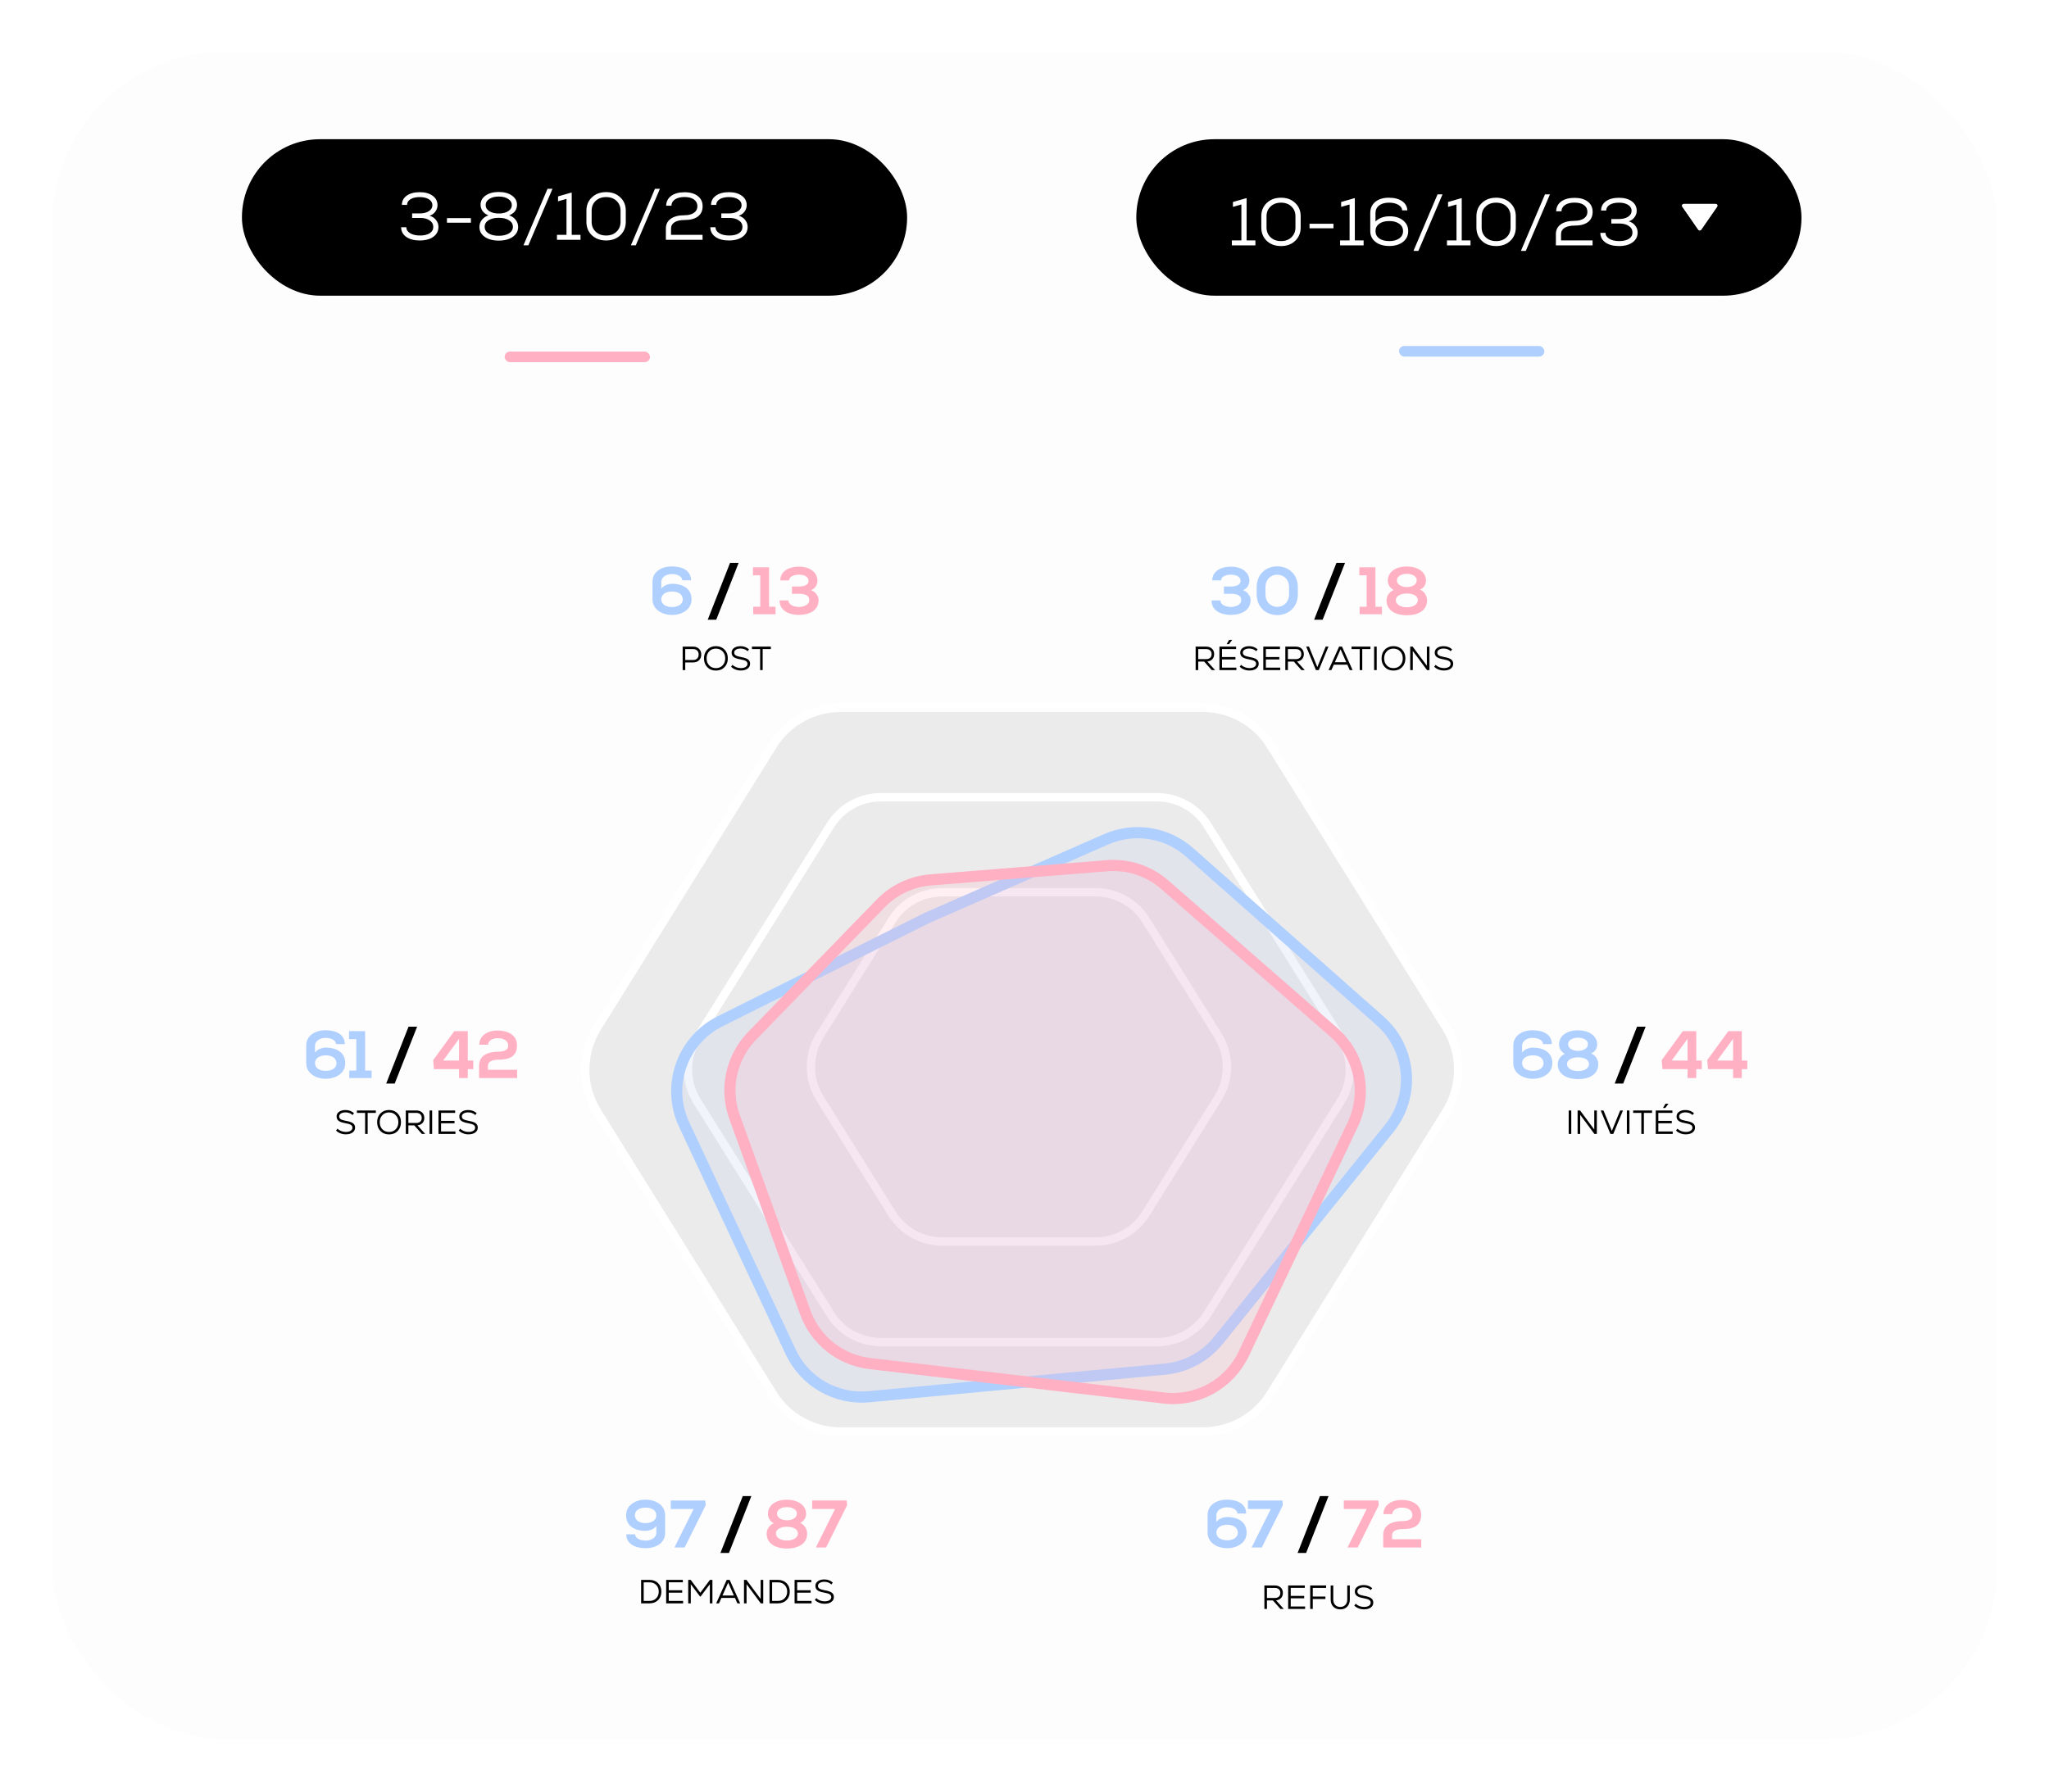 <svg width="367" height="321" viewBox="0 0 367 321" fill="none" xmlns="http://www.w3.org/2000/svg">
<g filter="url(#filter0_d_320_1429)">
<rect x="9.291" y="5.917" width="348.418" height="302.362" rx="31" fill="#FDFDFD"/>
</g>
<rect x="43.332" y="24.94" width="119.143" height="28.034" rx="14" fill="black"/>
<rect x="203.524" y="24.94" width="119.143" height="28.034" rx="14" fill="black"/>
<path d="M106.975 199.176C104.104 194.562 104.104 188.718 106.975 184.103L138.43 133.543C141.034 129.357 145.615 126.812 150.544 126.812H215.454C220.384 126.812 224.964 129.357 227.568 133.543L259.024 184.103C261.895 188.718 261.895 194.562 259.024 199.176L227.568 249.737C224.964 253.923 220.384 256.468 215.454 256.468H150.544C145.615 256.468 141.034 253.923 138.43 249.737L106.975 199.176Z" fill="#EBEBEB" stroke="white" stroke-width="1.5"/>
<path d="M124.846 197.286C122.684 193.833 122.684 189.447 124.846 185.994L148.751 147.823C150.696 144.717 154.103 142.831 157.767 142.831H207.231C210.895 142.831 214.301 144.717 216.246 147.823L240.151 185.994C242.314 189.447 242.314 193.833 240.151 197.286L216.246 235.457C214.301 238.563 210.895 240.448 207.231 240.448H157.767C154.103 240.448 150.696 238.563 148.751 235.457L124.846 197.286Z" fill="#EBEBEB" stroke="white" stroke-width="1.5"/>
<path d="M146.86 196.777C144.704 193.328 144.704 188.951 146.86 185.501L159.766 164.851C161.71 161.741 165.119 159.852 168.787 159.852H196.211C199.879 159.852 203.287 161.741 205.231 164.851L218.138 185.501C220.294 188.951 220.294 193.328 218.138 196.777L205.231 217.427C203.287 220.537 199.879 222.427 196.211 222.427H168.787C165.119 222.427 161.71 220.537 159.766 217.427L146.86 196.777Z" fill="#EBEBEB" stroke="white" stroke-width="1.5"/>
<path d="M122.536 201.468C119.311 194.584 122.161 186.384 128.96 182.985L165.904 164.513L198.136 150.362C203.14 148.165 208.965 149.077 213.058 152.698L247.185 182.888C252.795 187.851 253.513 196.347 248.814 202.18L218.24 240.134C215.864 243.083 212.396 244.945 208.625 245.297L155.625 250.236C149.738 250.785 144.139 247.58 141.631 242.226L122.536 201.468Z" fill="#BFC9F3" fill-opacity="0.2" stroke="#AFCFFF" stroke-width="2"/>
<path d="M131.571 200.132C129.746 195.089 130.959 189.446 134.695 185.598L157.754 161.85C160.123 159.411 163.297 157.916 166.686 157.643L198.291 155.1C202.059 154.797 205.79 156.029 208.637 158.516L238.851 184.91C243.58 189.041 244.985 195.813 242.289 201.484L222.76 242.562C220.181 247.986 214.434 251.165 208.469 250.465L155.788 244.289C150.516 243.671 146.046 240.128 144.239 235.137L131.571 200.132Z" fill="#FFB0C3" fill-opacity="0.2" stroke="#FFB0C3" stroke-width="2"/>
<path d="M223.283 43.074H224.857V43.963H220.64V43.074H222.346V36.634L220.832 37.067V36.19L223.163 35.517H223.283V43.074ZM231.982 43.146C231.333 43.771 230.488 44.083 229.446 44.083C228.405 44.083 227.556 43.775 226.899 43.158C226.243 42.533 225.914 41.728 225.914 40.743V38.749C225.914 37.771 226.243 36.974 226.899 36.358C227.556 35.733 228.405 35.421 229.446 35.421C230.488 35.421 231.333 35.733 231.982 36.358C232.638 36.974 232.967 37.771 232.967 38.749V40.743C232.967 41.72 232.638 42.521 231.982 43.146ZM227.572 42.509C228.053 42.966 228.678 43.194 229.446 43.194C230.215 43.194 230.836 42.966 231.309 42.509C231.789 42.053 232.03 41.464 232.03 40.743V38.749C232.03 38.028 231.789 37.443 231.309 36.995C230.836 36.538 230.215 36.31 229.446 36.31C228.678 36.31 228.053 36.538 227.572 36.995C227.092 37.443 226.851 38.028 226.851 38.749V40.743C226.851 41.464 227.092 42.053 227.572 42.509ZM234.551 40.899V40.082H238.84V40.899H234.551ZM242.666 43.074H244.239V43.963H240.022V43.074H241.728V36.634L240.215 37.067V36.19L242.545 35.517H242.666V43.074ZM248.913 38.749C249.906 38.749 250.707 38.997 251.316 39.493C251.925 39.982 252.229 40.619 252.229 41.404C252.229 42.197 251.917 42.842 251.292 43.338C250.667 43.827 249.85 44.071 248.841 44.071C247.816 44.071 246.991 43.827 246.366 43.338C245.741 42.849 245.429 42.201 245.429 41.392V38.16C245.429 37.327 245.729 36.662 246.33 36.166C246.939 35.669 247.748 35.421 248.757 35.421C249.742 35.421 250.531 35.625 251.124 36.033C251.725 36.442 252.041 36.995 252.073 37.691H251.148C251.124 37.275 250.892 36.942 250.451 36.694C250.019 36.438 249.462 36.31 248.781 36.31C248.036 36.31 247.447 36.478 247.015 36.814C246.582 37.151 246.366 37.611 246.366 38.196V39.674C247.023 39.057 247.872 38.749 248.913 38.749ZM247.027 42.713C247.475 43.034 248.076 43.194 248.829 43.194C249.582 43.194 250.183 43.034 250.631 42.713C251.08 42.385 251.304 41.948 251.304 41.404C251.304 40.859 251.08 40.423 250.631 40.094C250.183 39.766 249.582 39.602 248.829 39.602C248.076 39.602 247.475 39.766 247.027 40.094C246.586 40.423 246.366 40.859 246.366 41.404C246.366 41.948 246.586 42.385 247.027 42.713ZM253.171 44.948L257.484 34.82H258.373L254.048 44.948H253.171ZM261.813 43.074H263.387V43.963H259.17V43.074H260.876V36.634L259.363 37.067V36.19L261.693 35.517H261.813V43.074ZM270.512 43.146C269.863 43.771 269.018 44.083 267.977 44.083C266.936 44.083 266.087 43.775 265.43 43.158C264.773 42.533 264.445 41.728 264.445 40.743V38.749C264.445 37.771 264.773 36.974 265.43 36.358C266.087 35.733 266.936 35.421 267.977 35.421C269.018 35.421 269.863 35.733 270.512 36.358C271.169 36.974 271.497 37.771 271.497 38.749V40.743C271.497 41.72 271.169 42.521 270.512 43.146ZM266.103 42.509C266.583 42.966 267.208 43.194 267.977 43.194C268.746 43.194 269.367 42.966 269.839 42.509C270.32 42.053 270.56 41.464 270.56 40.743V38.749C270.56 38.028 270.32 37.443 269.839 36.995C269.367 36.538 268.746 36.31 267.977 36.31C267.208 36.31 266.583 36.538 266.103 36.995C265.622 37.443 265.382 38.028 265.382 38.749V40.743C265.382 41.464 265.622 42.053 266.103 42.509ZM272.413 44.948L276.726 34.82H277.615L273.29 44.948H272.413ZM279.602 41.956V43.074H285.248V43.963H278.676V41.956C278.676 41.204 278.965 40.619 279.541 40.202C280.126 39.778 280.943 39.566 281.992 39.566C282.721 39.566 283.29 39.421 283.698 39.133C284.115 38.845 284.323 38.452 284.323 37.956C284.323 37.443 284.119 37.039 283.71 36.742C283.302 36.446 282.741 36.298 282.028 36.298C281.316 36.298 280.747 36.438 280.322 36.718C279.898 36.998 279.682 37.379 279.674 37.859H278.725C278.749 37.107 279.053 36.518 279.638 36.093C280.23 35.661 281.027 35.445 282.028 35.445C283.022 35.445 283.807 35.669 284.383 36.117C284.968 36.566 285.26 37.175 285.26 37.944C285.26 38.745 284.98 39.357 284.419 39.782C283.867 40.206 283.066 40.419 282.016 40.419C281.248 40.419 280.651 40.555 280.226 40.827C279.81 41.091 279.602 41.468 279.602 41.956ZM291.723 39.65C292.203 39.786 292.588 40.038 292.876 40.407C293.173 40.767 293.321 41.184 293.321 41.656C293.321 42.393 293.016 42.982 292.408 43.422C291.807 43.863 290.994 44.083 289.969 44.083C288.96 44.083 288.151 43.867 287.542 43.434C286.941 43.002 286.641 42.429 286.641 41.716H287.566C287.566 42.149 287.794 42.505 288.251 42.785C288.707 43.058 289.3 43.194 290.029 43.194C290.758 43.194 291.334 43.058 291.759 42.785C292.183 42.513 292.396 42.137 292.396 41.656C292.396 41.167 292.179 40.779 291.747 40.491C291.322 40.194 290.762 40.046 290.065 40.046H288.611V39.241H289.957C290.638 39.241 291.186 39.105 291.603 38.833C292.027 38.56 292.239 38.204 292.239 37.763C292.239 37.323 292.031 36.971 291.615 36.706C291.206 36.442 290.658 36.31 289.969 36.31C289.28 36.31 288.727 36.438 288.311 36.694C287.902 36.95 287.698 37.291 287.698 37.715H286.773C286.773 37.026 287.061 36.474 287.638 36.057C288.223 35.641 289 35.433 289.969 35.433C290.93 35.433 291.699 35.645 292.276 36.069C292.86 36.494 293.153 37.059 293.153 37.763C293.153 38.196 293.016 38.588 292.744 38.941C292.48 39.293 292.139 39.529 291.723 39.65Z" fill="white"/>
<path d="M217.038 120.054L215.68 118.528H214.617V120.054H214.154V115.849H216.047C216.475 115.849 216.82 115.971 217.08 116.215C217.34 116.46 217.47 116.784 217.47 117.189C217.47 117.557 217.36 117.861 217.14 118.102C216.92 118.338 216.623 118.476 216.251 118.516L217.633 120.054H217.038ZM216.053 116.288H214.617V118.084H216.053C216.349 118.084 216.583 118.004 216.756 117.843C216.928 117.683 217.014 117.465 217.014 117.189C217.014 116.912 216.928 116.694 216.756 116.534C216.583 116.37 216.349 116.288 216.053 116.288ZM220.696 114.642L220.126 115.405H219.711L220.156 114.642H220.696ZM218.876 119.616H221.453V120.054H218.413V115.849H221.399V116.282H218.876V117.711H221.285V118.144H218.876V119.616ZM223.78 120.126C223.448 120.126 223.127 120.066 222.819 119.946C222.511 119.826 222.252 119.66 222.044 119.447L222.308 119.105C222.465 119.281 222.677 119.423 222.945 119.531C223.217 119.64 223.496 119.694 223.78 119.694C224.149 119.694 224.441 119.626 224.657 119.489C224.873 119.349 224.982 119.163 224.982 118.931C224.982 118.714 224.887 118.548 224.699 118.432C224.515 118.312 224.193 118.212 223.732 118.132C223.163 118.04 222.755 117.899 222.507 117.711C222.262 117.523 222.14 117.257 222.14 116.912C222.14 116.576 222.286 116.302 222.579 116.089C222.875 115.877 223.259 115.771 223.732 115.771C224.337 115.771 224.845 115.959 225.258 116.336L225.006 116.666C224.665 116.35 224.243 116.191 223.738 116.191C223.398 116.191 223.123 116.26 222.915 116.396C222.707 116.528 222.603 116.702 222.603 116.918C222.603 117.127 222.691 117.291 222.867 117.411C223.047 117.527 223.354 117.625 223.786 117.705C224.399 117.809 224.829 117.954 225.078 118.138C225.326 118.318 225.45 118.578 225.45 118.919C225.45 119.287 225.298 119.582 224.994 119.802C224.693 120.018 224.289 120.126 223.78 120.126ZM226.731 119.616H229.308V120.054H226.269V115.849H229.254V116.282H226.731V117.711H229.14V118.144H226.731V119.616ZM233.1 120.054L231.742 118.528H230.679V120.054H230.217V115.849H232.109C232.537 115.849 232.882 115.971 233.142 116.215C233.402 116.46 233.533 116.784 233.533 117.189C233.533 117.557 233.423 117.861 233.202 118.102C232.982 118.338 232.686 118.476 232.313 118.516L233.695 120.054H233.1ZM232.115 116.288H230.679V118.084H232.115C232.411 118.084 232.646 118.004 232.818 117.843C232.99 117.683 233.076 117.465 233.076 117.189C233.076 116.912 232.99 116.694 232.818 116.534C232.646 116.37 232.411 116.288 232.115 116.288ZM237.445 115.849H237.944L236.208 120.054H235.697L233.955 115.849H234.454L235.295 117.897L235.949 119.513L237.445 115.849ZM241.758 120.054L241.325 119.081H238.898L238.466 120.054H237.961L239.848 115.849H240.376L242.263 120.054H241.758ZM240.112 116.33L239.091 118.648H241.133L240.112 116.33ZM245.461 115.849V116.288H243.996V120.054H243.539V116.288H242.073V115.849H245.461ZM246.121 120.054V115.849H246.583V120.054H246.121ZM249.584 120.138C248.956 120.138 248.443 119.936 248.047 119.531C247.65 119.123 247.452 118.596 247.452 117.952C247.452 117.307 247.65 116.782 248.047 116.378C248.443 115.969 248.956 115.765 249.584 115.765C250.217 115.765 250.732 115.969 251.128 116.378C251.525 116.782 251.723 117.307 251.723 117.952C251.723 118.596 251.525 119.123 251.128 119.531C250.732 119.936 250.217 120.138 249.584 120.138ZM249.584 119.7C250.077 119.7 250.477 119.537 250.786 119.213C251.098 118.885 251.254 118.464 251.254 117.952C251.254 117.439 251.098 117.02 250.786 116.696C250.477 116.368 250.077 116.203 249.584 116.203C249.096 116.203 248.695 116.368 248.383 116.696C248.075 117.02 247.92 117.439 247.92 117.952C247.92 118.464 248.075 118.885 248.383 119.213C248.695 119.537 249.096 119.7 249.584 119.7ZM255.571 115.849H256.033V120.054H255.595L253.048 116.624V120.054H252.585V115.849H253.03L255.571 119.267V115.849ZM258.615 120.126C258.282 120.126 257.962 120.066 257.654 119.946C257.345 119.826 257.087 119.66 256.879 119.447L257.143 119.105C257.299 119.281 257.512 119.423 257.78 119.531C258.052 119.64 258.33 119.694 258.615 119.694C258.983 119.694 259.276 119.626 259.492 119.489C259.708 119.349 259.816 119.163 259.816 118.931C259.816 118.714 259.722 118.548 259.534 118.432C259.35 118.312 259.027 118.212 258.567 118.132C257.998 118.04 257.59 117.899 257.341 117.711C257.097 117.523 256.975 117.257 256.975 116.912C256.975 116.576 257.121 116.302 257.413 116.089C257.71 115.877 258.094 115.771 258.567 115.771C259.171 115.771 259.68 115.959 260.093 116.336L259.84 116.666C259.5 116.35 259.077 116.191 258.573 116.191C258.232 116.191 257.958 116.26 257.75 116.396C257.542 116.528 257.437 116.702 257.437 116.918C257.437 117.127 257.526 117.291 257.702 117.411C257.882 117.527 258.188 117.625 258.621 117.705C259.234 117.809 259.664 117.954 259.912 118.138C260.161 118.318 260.285 118.578 260.285 118.919C260.285 119.287 260.133 119.582 259.828 119.802C259.528 120.018 259.123 120.126 258.615 120.126Z" fill="black"/>
<path d="M280.971 203.154V198.949H281.433V203.154H280.971ZM285.552 198.949H286.015V203.154H285.576L283.029 199.724V203.154H282.567V198.949H283.011L285.552 202.367V198.949ZM290.194 198.949H290.693L288.957 203.154H288.446L286.704 198.949H287.202L288.043 200.997L288.698 202.613L290.194 198.949ZM291.39 203.154V198.949H291.852V203.154H291.39ZM295.905 198.949V199.387H294.439V203.154H293.982V199.387H292.517V198.949H295.905ZM298.847 197.741L298.276 198.504H297.861L298.306 197.741H298.847ZM297.026 202.715H299.603V203.154H296.564V198.949H299.549V199.381H297.026V200.811H299.435V201.243H297.026V202.715ZM301.93 203.226C301.598 203.226 301.278 203.166 300.969 203.046C300.661 202.925 300.403 202.759 300.194 202.547L300.459 202.205C300.615 202.381 300.827 202.523 301.095 202.631C301.368 202.739 301.646 202.793 301.93 202.793C302.299 202.793 302.591 202.725 302.807 202.589C303.024 202.449 303.132 202.263 303.132 202.03C303.132 201.814 303.038 201.648 302.85 201.532C302.665 201.412 302.343 201.311 301.882 201.231C301.314 201.139 300.905 200.999 300.657 200.811C300.413 200.623 300.29 200.356 300.29 200.012C300.29 199.676 300.437 199.401 300.729 199.189C301.025 198.977 301.41 198.871 301.882 198.871C302.487 198.871 302.996 199.059 303.408 199.435L303.156 199.766C302.815 199.449 302.393 199.291 301.888 199.291C301.548 199.291 301.274 199.359 301.065 199.495C300.857 199.627 300.753 199.802 300.753 200.018C300.753 200.226 300.841 200.39 301.017 200.511C301.198 200.627 301.504 200.725 301.936 200.805C302.549 200.909 302.98 201.053 303.228 201.237C303.476 201.418 303.6 201.678 303.6 202.018C303.6 202.387 303.448 202.681 303.144 202.901C302.844 203.118 302.439 203.226 301.93 203.226Z" fill="black"/>
<path d="M61.927 203.226C61.594 203.226 61.274 203.166 60.966 203.046C60.657 202.925 60.399 202.759 60.191 202.547L60.455 202.205C60.611 202.381 60.824 202.523 61.092 202.631C61.364 202.739 61.642 202.793 61.927 202.793C62.295 202.793 62.588 202.725 62.804 202.589C63.02 202.449 63.128 202.263 63.128 202.03C63.128 201.814 63.034 201.648 62.846 201.532C62.662 201.412 62.339 201.311 61.879 201.231C61.31 201.139 60.902 200.999 60.653 200.811C60.409 200.623 60.287 200.356 60.287 200.012C60.287 199.676 60.433 199.401 60.725 199.189C61.022 198.977 61.406 198.871 61.879 198.871C62.483 198.871 62.992 199.059 63.405 199.435L63.152 199.766C62.812 199.449 62.389 199.291 61.885 199.291C61.544 199.291 61.27 199.359 61.062 199.495C60.854 199.627 60.749 199.802 60.749 200.018C60.749 200.226 60.838 200.39 61.014 200.511C61.194 200.627 61.5 200.725 61.933 200.805C62.546 200.909 62.976 201.053 63.224 201.237C63.473 201.418 63.597 201.678 63.597 202.018C63.597 202.387 63.445 202.681 63.14 202.901C62.84 203.118 62.435 203.226 61.927 203.226ZM67.317 198.949V199.387H65.852V203.154H65.395V199.387H63.929V198.949H67.317ZM69.68 203.238C69.052 203.238 68.539 203.036 68.142 202.631C67.746 202.223 67.548 201.696 67.548 201.051C67.548 200.406 67.746 199.882 68.142 199.477C68.539 199.069 69.052 198.865 69.68 198.865C70.313 198.865 70.828 199.069 71.224 199.477C71.621 199.882 71.819 200.406 71.819 201.051C71.819 201.696 71.621 202.223 71.224 202.631C70.828 203.036 70.313 203.238 69.68 203.238ZM69.68 202.799C70.173 202.799 70.573 202.637 70.882 202.313C71.194 201.984 71.35 201.564 71.35 201.051C71.35 200.539 71.194 200.12 70.882 199.796C70.573 199.467 70.173 199.303 69.68 199.303C69.192 199.303 68.791 199.467 68.479 199.796C68.17 200.12 68.016 200.539 68.016 201.051C68.016 201.564 68.17 201.984 68.479 202.313C68.791 202.637 69.192 202.799 69.68 202.799ZM75.565 203.154L74.207 201.628H73.144V203.154H72.681V198.949H74.573C75.002 198.949 75.346 199.071 75.607 199.315C75.867 199.559 75.997 199.884 75.997 200.288C75.997 200.657 75.887 200.961 75.667 201.201C75.446 201.438 75.15 201.576 74.778 201.616L76.159 203.154H75.565ZM74.579 199.387H73.144V201.183H74.579C74.876 201.183 75.11 201.103 75.282 200.943C75.454 200.783 75.541 200.565 75.541 200.288C75.541 200.012 75.454 199.794 75.282 199.633C75.11 199.469 74.876 199.387 74.579 199.387ZM76.94 203.154V198.949H77.403V203.154H76.94ZM78.998 202.715H81.576V203.154H78.536V198.949H81.521V199.381H78.998V200.811H81.407V201.243H78.998V202.715ZM83.902 203.226C83.57 203.226 83.25 203.166 82.941 203.046C82.633 202.925 82.375 202.759 82.166 202.547L82.431 202.205C82.587 202.381 82.799 202.523 83.067 202.631C83.34 202.739 83.618 202.793 83.902 202.793C84.271 202.793 84.563 202.725 84.779 202.589C84.996 202.449 85.104 202.263 85.104 202.03C85.104 201.814 85.01 201.648 84.822 201.532C84.637 201.412 84.315 201.311 83.854 201.231C83.286 201.139 82.877 200.999 82.629 200.811C82.385 200.623 82.263 200.356 82.263 200.012C82.263 199.676 82.409 199.401 82.701 199.189C82.997 198.977 83.382 198.871 83.854 198.871C84.459 198.871 84.968 199.059 85.38 199.435L85.128 199.766C84.787 199.449 84.365 199.291 83.86 199.291C83.52 199.291 83.246 199.359 83.037 199.495C82.829 199.627 82.725 199.802 82.725 200.018C82.725 200.226 82.813 200.39 82.989 200.511C83.17 200.627 83.476 200.725 83.909 200.805C84.521 200.909 84.952 201.053 85.2 201.237C85.448 201.418 85.572 201.678 85.572 202.018C85.572 202.387 85.42 202.681 85.116 202.901C84.816 203.118 84.411 203.226 83.902 203.226Z" fill="black"/>
<path d="M124.141 115.849C124.586 115.849 124.94 115.979 125.204 116.24C125.469 116.5 125.601 116.842 125.601 117.267C125.601 117.691 125.469 118.034 125.204 118.294C124.944 118.55 124.59 118.678 124.141 118.678H122.735V120.054H122.273V115.849H124.141ZM124.123 118.246C124.439 118.246 124.688 118.158 124.868 117.982C125.048 117.801 125.138 117.563 125.138 117.267C125.138 116.97 125.048 116.732 124.868 116.552C124.688 116.372 124.439 116.282 124.123 116.282H122.735V118.246H124.123ZM128.224 120.138C127.595 120.138 127.083 119.936 126.686 119.531C126.29 119.123 126.092 118.596 126.092 117.952C126.092 117.307 126.29 116.782 126.686 116.378C127.083 115.969 127.595 115.765 128.224 115.765C128.857 115.765 129.371 115.969 129.768 116.378C130.164 116.782 130.363 117.307 130.363 117.952C130.363 118.596 130.164 119.123 129.768 119.531C129.371 119.936 128.857 120.138 128.224 120.138ZM128.224 119.7C128.717 119.7 129.117 119.537 129.426 119.213C129.738 118.885 129.894 118.464 129.894 117.952C129.894 117.439 129.738 117.02 129.426 116.696C129.117 116.368 128.717 116.203 128.224 116.203C127.735 116.203 127.335 116.368 127.023 116.696C126.714 117.02 126.56 117.439 126.56 117.952C126.56 118.464 126.714 118.885 127.023 119.213C127.335 119.537 127.735 119.7 128.224 119.7ZM132.679 120.126C132.346 120.126 132.026 120.066 131.718 119.946C131.409 119.826 131.151 119.66 130.943 119.447L131.207 119.105C131.363 119.281 131.575 119.423 131.844 119.531C132.116 119.64 132.394 119.694 132.679 119.694C133.047 119.694 133.339 119.626 133.556 119.489C133.772 119.349 133.88 119.163 133.88 118.931C133.88 118.714 133.786 118.548 133.598 118.432C133.414 118.312 133.091 118.212 132.631 118.132C132.062 118.04 131.653 117.899 131.405 117.711C131.161 117.523 131.039 117.257 131.039 116.912C131.039 116.576 131.185 116.302 131.477 116.089C131.774 115.877 132.158 115.771 132.631 115.771C133.235 115.771 133.744 115.959 134.156 116.336L133.904 116.666C133.564 116.35 133.141 116.191 132.637 116.191C132.296 116.191 132.022 116.26 131.814 116.396C131.605 116.528 131.501 116.702 131.501 116.918C131.501 117.127 131.589 117.291 131.766 117.411C131.946 117.527 132.252 117.625 132.685 117.705C133.297 117.809 133.728 117.954 133.976 118.138C134.225 118.318 134.349 118.578 134.349 118.919C134.349 119.287 134.197 119.582 133.892 119.802C133.592 120.018 133.187 120.126 132.679 120.126ZM138.069 115.849V116.288H136.603V120.054H136.147V116.288H134.681V115.849H138.069Z" fill="black"/>
<path d="M76.932 38.648C77.413 38.785 77.797 39.037 78.085 39.405C78.382 39.766 78.53 40.182 78.53 40.655C78.53 41.392 78.226 41.98 77.617 42.421C77.016 42.861 76.203 43.082 75.178 43.082C74.169 43.082 73.36 42.865 72.751 42.433C72.15 42.001 71.85 41.428 71.85 40.715H72.775C72.775 41.148 73.004 41.504 73.46 41.784C73.916 42.057 74.509 42.193 75.238 42.193C75.967 42.193 76.544 42.057 76.968 41.784C77.393 41.512 77.605 41.136 77.605 40.655C77.605 40.166 77.389 39.778 76.956 39.489C76.532 39.193 75.971 39.045 75.274 39.045H73.82V38.24H75.166C75.847 38.24 76.395 38.104 76.812 37.831C77.237 37.559 77.449 37.203 77.449 36.762C77.449 36.322 77.24 35.969 76.824 35.705C76.415 35.441 75.867 35.309 75.178 35.309C74.489 35.309 73.937 35.437 73.52 35.693C73.112 35.949 72.907 36.29 72.907 36.714H71.982C71.982 36.025 72.271 35.473 72.847 35.056C73.432 34.64 74.209 34.431 75.178 34.431C76.139 34.431 76.908 34.644 77.485 35.068C78.07 35.493 78.362 36.057 78.362 36.762C78.362 37.195 78.226 37.587 77.953 37.94C77.689 38.292 77.349 38.528 76.932 38.648ZM80.055 39.898V39.081H84.345V39.898H80.055ZM91.194 38.588C91.683 38.741 92.071 39.005 92.36 39.381C92.656 39.758 92.804 40.186 92.804 40.667C92.804 41.396 92.484 41.984 91.843 42.433C91.21 42.882 90.373 43.106 89.332 43.106C88.299 43.106 87.462 42.882 86.821 42.433C86.188 41.984 85.872 41.396 85.872 40.667C85.872 40.186 86.016 39.762 86.304 39.393C86.601 39.017 86.993 38.749 87.482 38.588C87.041 38.412 86.697 38.16 86.449 37.831C86.2 37.503 86.076 37.123 86.076 36.69C86.076 36.009 86.376 35.457 86.977 35.032C87.578 34.608 88.363 34.395 89.332 34.395C90.301 34.395 91.086 34.608 91.687 35.032C92.296 35.457 92.6 36.009 92.6 36.69C92.6 37.571 92.131 38.204 91.194 38.588ZM87.638 35.645C87.206 35.925 86.989 36.29 86.989 36.738C86.989 37.187 87.206 37.551 87.638 37.831C88.079 38.112 88.643 38.252 89.332 38.252C90.029 38.252 90.594 38.112 91.026 37.831C91.459 37.551 91.675 37.187 91.675 36.738C91.675 36.29 91.459 35.925 91.026 35.645C90.594 35.356 90.029 35.212 89.332 35.212C88.643 35.212 88.079 35.356 87.638 35.645ZM87.494 41.808C87.958 42.097 88.571 42.241 89.332 42.241C90.093 42.241 90.706 42.097 91.17 41.808C91.635 41.512 91.867 41.12 91.867 40.631C91.867 40.142 91.635 39.754 91.17 39.465C90.706 39.169 90.093 39.021 89.332 39.021C88.571 39.021 87.958 39.169 87.494 39.465C87.037 39.754 86.809 40.142 86.809 40.631C86.809 41.12 87.037 41.512 87.494 41.808ZM93.759 43.947L98.073 33.819H98.962L94.636 43.947H93.759ZM102.402 42.073H103.976V42.962H99.758V42.073H101.465V35.633L99.951 36.065V35.188L102.282 34.516H102.402V42.073ZM111.1 42.145C110.452 42.769 109.606 43.082 108.565 43.082C107.524 43.082 106.675 42.773 106.018 42.157C105.361 41.532 105.033 40.727 105.033 39.742V37.747C105.033 36.77 105.361 35.973 106.018 35.356C106.675 34.732 107.524 34.419 108.565 34.419C109.606 34.419 110.452 34.732 111.1 35.356C111.757 35.973 112.085 36.77 112.085 37.747V39.742C112.085 40.719 111.757 41.52 111.1 42.145ZM106.691 41.508C107.172 41.965 107.796 42.193 108.565 42.193C109.334 42.193 109.955 41.965 110.427 41.508C110.908 41.051 111.148 40.463 111.148 39.742V37.747C111.148 37.026 110.908 36.442 110.427 35.993C109.955 35.537 109.334 35.309 108.565 35.309C107.796 35.309 107.172 35.537 106.691 35.993C106.21 36.442 105.97 37.026 105.97 37.747V39.742C105.97 40.463 106.21 41.051 106.691 41.508ZM113.001 43.947L117.314 33.819H118.203L113.878 43.947H113.001ZM120.19 40.955V42.073H125.837V42.962H119.265V40.955C119.265 40.202 119.553 39.618 120.13 39.201C120.714 38.777 121.531 38.564 122.581 38.564C123.309 38.564 123.878 38.42 124.287 38.132C124.703 37.843 124.911 37.451 124.911 36.955C124.911 36.442 124.707 36.037 124.299 35.741C123.89 35.445 123.33 35.297 122.617 35.297C121.904 35.297 121.335 35.437 120.911 35.717C120.486 35.997 120.27 36.378 120.262 36.858H119.313C119.337 36.105 119.641 35.517 120.226 35.092C120.818 34.66 121.615 34.443 122.617 34.443C123.61 34.443 124.395 34.668 124.971 35.116C125.556 35.565 125.849 36.173 125.849 36.942C125.849 37.743 125.568 38.356 125.008 38.781C124.455 39.205 123.654 39.417 122.605 39.417C121.836 39.417 121.239 39.554 120.814 39.826C120.398 40.09 120.19 40.467 120.19 40.955ZM132.311 38.648C132.792 38.785 133.176 39.037 133.464 39.405C133.761 39.766 133.909 40.182 133.909 40.655C133.909 41.392 133.605 41.98 132.996 42.421C132.395 42.861 131.582 43.082 130.557 43.082C129.548 43.082 128.739 42.865 128.13 42.433C127.529 42.001 127.229 41.428 127.229 40.715H128.154C128.154 41.148 128.382 41.504 128.839 41.784C129.295 42.057 129.888 42.193 130.617 42.193C131.346 42.193 131.923 42.057 132.347 41.784C132.772 41.512 132.984 41.136 132.984 40.655C132.984 40.166 132.768 39.778 132.335 39.489C131.911 39.193 131.35 39.045 130.653 39.045H129.199V38.24H130.545C131.226 38.24 131.774 38.104 132.191 37.831C132.615 37.559 132.828 37.203 132.828 36.762C132.828 36.322 132.619 35.969 132.203 35.705C131.794 35.441 131.246 35.309 130.557 35.309C129.868 35.309 129.315 35.437 128.899 35.693C128.49 35.949 128.286 36.29 128.286 36.714H127.361C127.361 36.025 127.649 35.473 128.226 35.056C128.811 34.64 129.588 34.431 130.557 34.431C131.518 34.431 132.287 34.644 132.864 35.068C133.448 35.493 133.741 36.057 133.741 36.762C133.741 37.195 133.605 37.587 133.332 37.94C133.068 38.292 132.728 38.528 132.311 38.648Z" fill="white"/>
<path d="M220.529 106.378C222.042 106.378 222.319 107.002 222.319 107.507C222.319 108.408 221.249 108.745 220.444 108.745C219.76 108.745 218.594 108.444 218.594 107.579H216.996C217.008 109.489 218.835 110.162 220.432 110.162C222.054 110.162 223.989 109.549 223.989 107.495C223.989 106.786 223.424 105.993 222.619 105.729C223.352 105.501 223.784 104.732 223.784 104.071C223.772 102.281 222.066 101.512 220.481 101.512C218.931 101.512 217.129 102.173 217.129 103.987H218.714C218.714 103.218 219.724 102.954 220.469 102.954C221.814 102.954 222.199 103.59 222.199 104.071C222.187 104.852 221.286 105.08 220.432 105.08H219.219V106.378H220.529ZM226.66 105.224C226.66 102.185 230.889 102.221 230.889 105.224V106.438C230.889 109.489 226.66 109.489 226.66 106.438V105.224ZM225.086 106.438C225.086 111.46 232.462 111.448 232.462 106.438V105.224C232.462 100.214 225.086 100.202 225.086 105.224V106.438Z" fill="#AFCFFF"/>
<path d="M239.376 100.839L235.375 111.027H236.901L240.914 100.839H239.376Z" fill="black"/>
<path d="M243.524 110.042H247.524V108.696H246.359V101.632H243.476V103.074H244.785V108.696H243.524V110.042ZM251.977 106.33C253.035 106.33 253.936 106.702 253.948 107.531C253.96 108.192 253.263 108.793 251.977 108.793C250.692 108.793 249.995 108.18 250.007 107.531C250.019 106.702 250.992 106.33 251.977 106.33ZM248.349 107.507C248.313 109.477 250.139 110.222 251.965 110.234C253.84 110.246 255.642 109.465 255.606 107.507C255.594 106.858 255.197 105.981 254.332 105.633C255.089 105.32 255.413 104.624 255.413 104.047C255.413 102.365 253.779 101.488 251.965 101.488C250.139 101.488 248.577 102.353 248.577 104.047C248.577 104.696 248.914 105.32 249.635 105.705C248.769 106.053 248.361 106.858 248.349 107.507ZM250.199 103.999C250.175 103.422 250.776 102.809 251.965 102.809C253.035 102.809 253.779 103.29 253.755 103.999C253.731 104.732 252.95 105.176 251.977 105.176C251.052 105.176 250.223 104.732 250.199 103.999Z" fill="#FFB0C3"/>
<path d="M272.623 187.363C272.623 186.45 273.584 185.933 274.533 185.945C275.434 185.945 276.371 186.318 276.371 187.062H277.957C277.957 185.296 276.335 184.575 274.509 184.575C272.779 184.575 271.049 185.452 271.049 187.327V190.462C271.049 192.349 272.839 193.274 274.557 193.274C276.251 193.274 278.041 192.349 278.041 190.487C278.041 188.396 276.263 187.687 274.569 187.687C273.908 187.687 272.995 188 272.623 188.576V187.315V187.363ZM274.557 191.856C273.524 191.856 272.635 191.412 272.623 190.487C272.611 189.549 273.512 189.069 274.569 189.069C275.626 189.069 276.467 189.561 276.467 190.487C276.467 191.412 275.554 191.856 274.557 191.856ZM282.641 189.429C283.698 189.429 284.599 189.802 284.611 190.631C284.623 191.291 283.927 191.892 282.641 191.892C281.356 191.892 280.659 191.279 280.671 190.631C280.683 189.802 281.656 189.429 282.641 189.429ZM279.013 190.607C278.977 192.577 280.803 193.322 282.629 193.334C284.503 193.346 286.305 192.565 286.269 190.607C286.257 189.958 285.861 189.081 284.996 188.732C285.753 188.42 286.077 187.723 286.077 187.147C286.077 185.464 284.443 184.587 282.629 184.587C280.803 184.587 279.241 185.452 279.241 187.147C279.241 187.795 279.577 188.42 280.298 188.805C279.433 189.153 279.025 189.958 279.013 190.607ZM280.863 187.098C280.839 186.522 281.44 185.909 282.629 185.909C283.698 185.909 284.443 186.39 284.419 187.098C284.395 187.831 283.614 188.276 282.641 188.276C281.716 188.276 280.887 187.831 280.863 187.098Z" fill="#AFCFFF"/>
<path d="M293.212 183.939L289.211 194.127H290.737L294.75 183.939H293.212Z" fill="black"/>
<path d="M301.409 184.744L297.624 189.934L297.768 191.544H302.262V193.142H303.823V191.544H304.809V190.006H303.823V184.744H301.409ZM299.414 190.006L302.262 186.113V190.006H299.414ZM309.563 184.744L305.778 189.934L305.923 191.544H310.416V193.142H311.978V191.544H312.963V190.006H311.978V184.744H309.563ZM307.568 190.006L310.416 186.113V190.006H307.568Z" fill="#FFB0C3"/>
<path d="M116.332 283.049C116.965 283.049 117.477 283.244 117.87 283.632C118.262 284.021 118.459 284.527 118.459 285.152C118.459 285.777 118.262 286.283 117.87 286.672C117.477 287.06 116.965 287.255 116.332 287.255H114.83V283.049H116.332ZM116.332 286.816C116.821 286.816 117.219 286.662 117.528 286.353C117.836 286.045 117.99 285.645 117.99 285.152C117.99 284.659 117.836 284.259 117.528 283.951C117.219 283.642 116.821 283.488 116.332 283.488H115.293V286.816H116.332ZM119.781 286.816H122.358V287.255H119.318V283.049H122.304V283.482H119.781V284.912H122.19V285.344H119.781V286.816ZM127.159 283.049H127.603V287.255H127.141V283.83L125.489 286.023H125.381L123.729 283.83V287.255H123.266V283.049H123.711L125.435 285.35L127.159 283.049ZM132.074 287.255L131.641 286.281H129.214L128.782 287.255H128.277L130.163 283.049H130.692L132.578 287.255H132.074ZM130.428 283.53L129.406 285.849H131.449L130.428 283.53ZM136.242 283.049H136.705V287.255H136.266L133.719 283.824V287.255H133.257V283.049H133.701L136.242 286.468V283.049ZM139.334 283.049C139.967 283.049 140.48 283.244 140.872 283.632C141.265 284.021 141.461 284.527 141.461 285.152C141.461 285.777 141.265 286.283 140.872 286.672C140.48 287.06 139.967 287.255 139.334 287.255H137.832V283.049H139.334ZM139.334 286.816C139.823 286.816 140.221 286.662 140.53 286.353C140.838 286.045 140.992 285.645 140.992 285.152C140.992 284.659 140.838 284.259 140.53 283.951C140.221 283.642 139.823 283.488 139.334 283.488H138.295V286.816H139.334ZM142.783 286.816H145.36V287.255H142.32V283.049H145.306V283.482H142.783V284.912H145.192V285.344H142.783V286.816ZM147.687 287.327C147.355 287.327 147.034 287.267 146.726 287.146C146.417 287.026 146.159 286.86 145.951 286.648L146.215 286.305C146.371 286.482 146.584 286.624 146.852 286.732C147.124 286.84 147.403 286.894 147.687 286.894C148.055 286.894 148.348 286.826 148.564 286.69C148.78 286.55 148.888 286.363 148.888 286.131C148.888 285.915 148.794 285.749 148.606 285.633C148.422 285.512 148.099 285.412 147.639 285.332C147.07 285.24 146.662 285.1 146.413 284.912C146.169 284.723 146.047 284.457 146.047 284.113C146.047 283.776 146.193 283.502 146.485 283.29C146.782 283.078 147.166 282.971 147.639 282.971C148.244 282.971 148.752 283.16 149.165 283.536L148.912 283.866C148.572 283.55 148.149 283.392 147.645 283.392C147.304 283.392 147.03 283.46 146.822 283.596C146.614 283.728 146.51 283.903 146.51 284.119C146.51 284.327 146.598 284.491 146.774 284.611C146.954 284.727 147.26 284.826 147.693 284.906C148.306 285.01 148.736 285.154 148.984 285.338C149.233 285.518 149.357 285.779 149.357 286.119C149.357 286.488 149.205 286.782 148.9 287.002C148.6 287.218 148.196 287.327 147.687 287.327Z" fill="black"/>
<path d="M117.56 274.587C117.56 275.5 116.599 276.017 115.65 276.005C114.748 276.005 113.763 275.633 113.763 274.888H112.177C112.177 276.654 113.847 277.375 115.674 277.375C117.404 277.375 119.134 276.498 119.134 274.623V271.488C119.134 269.601 117.344 268.676 115.626 268.676C113.931 268.676 112.141 269.601 112.141 271.464C112.141 273.554 113.919 274.263 115.614 274.263C116.274 274.263 117.187 273.951 117.56 273.374V274.635V274.587ZM115.626 270.094C116.659 270.094 117.548 270.538 117.56 271.464C117.572 272.401 116.671 272.881 115.614 272.881C114.556 272.881 113.715 272.389 113.715 271.464C113.715 270.538 114.628 270.094 115.626 270.094ZM122.628 277.243L126.4 269.673L126.316 268.832H120.141V270.346H124.238L120.801 277.243H122.628Z" fill="#AFCFFF"/>
<path d="M133.038 268.039L129.037 278.228H130.563L134.575 268.039H133.038Z" fill="black"/>
<path d="M140.946 273.53C142.003 273.53 142.904 273.903 142.916 274.732C142.928 275.392 142.231 275.993 140.946 275.993C139.66 275.993 138.963 275.38 138.975 274.732C138.987 273.903 139.961 273.53 140.946 273.53ZM137.317 274.707C137.281 276.678 139.108 277.423 140.934 277.435C142.808 277.447 144.61 276.666 144.574 274.707C144.562 274.059 144.166 273.182 143.301 272.833C144.058 272.521 144.382 271.824 144.382 271.247C144.382 269.565 142.748 268.688 140.934 268.688C139.108 268.688 137.546 269.553 137.546 271.247C137.546 271.896 137.882 272.521 138.603 272.905C137.738 273.254 137.329 274.059 137.317 274.707ZM139.168 271.199C139.144 270.623 139.744 270.01 140.934 270.01C142.003 270.01 142.748 270.49 142.724 271.199C142.7 271.932 141.919 272.377 140.946 272.377C140.021 272.377 139.192 271.932 139.168 271.199ZM147.959 277.243L151.731 269.673L151.647 268.832H145.472V270.346H149.569L146.133 277.243H147.959Z" fill="#FFB0C3"/>
<path d="M229.348 288.256L227.99 286.73H226.927V288.256H226.464V284.051H228.356C228.785 284.051 229.129 284.173 229.39 284.417C229.65 284.661 229.78 284.986 229.78 285.39C229.78 285.759 229.67 286.063 229.45 286.303C229.229 286.54 228.933 286.678 228.561 286.718L229.942 288.256H229.348ZM228.362 284.489H226.927V286.285H228.362C228.659 286.285 228.893 286.205 229.065 286.045C229.237 285.885 229.324 285.667 229.324 285.39C229.324 285.114 229.237 284.896 229.065 284.736C228.893 284.571 228.659 284.489 228.362 284.489ZM231.186 287.817H233.763V288.256H230.723V284.051H233.709V284.483H231.186V285.913H233.595V286.345H231.186V287.817ZM237.525 284.489H235.134V286.039H237.398V286.472H235.134V288.256H234.671V284.051H237.525V284.489ZM241.298 287.853C240.986 288.174 240.571 288.334 240.055 288.334C239.538 288.334 239.123 288.174 238.811 287.853C238.499 287.533 238.342 287.11 238.342 286.586V284.051H238.805V286.58C238.805 286.972 238.919 287.291 239.147 287.535C239.376 287.775 239.678 287.895 240.055 287.895C240.431 287.895 240.733 287.775 240.962 287.535C241.194 287.291 241.31 286.972 241.31 286.58V284.051H241.767V286.586C241.767 287.11 241.61 287.533 241.298 287.853ZM244.303 288.328C243.97 288.328 243.65 288.268 243.342 288.148C243.033 288.027 242.775 287.861 242.567 287.649L242.831 287.307C242.987 287.483 243.199 287.625 243.468 287.733C243.74 287.841 244.018 287.895 244.303 287.895C244.671 287.895 244.964 287.827 245.18 287.691C245.396 287.551 245.504 287.365 245.504 287.132C245.504 286.916 245.41 286.75 245.222 286.634C245.038 286.514 244.715 286.414 244.255 286.333C243.686 286.241 243.278 286.101 243.029 285.913C242.785 285.725 242.663 285.458 242.663 285.114C242.663 284.778 242.809 284.503 243.101 284.291C243.398 284.079 243.782 283.973 244.255 283.973C244.859 283.973 245.368 284.161 245.781 284.537L245.528 284.868C245.188 284.551 244.765 284.393 244.261 284.393C243.92 284.393 243.646 284.461 243.438 284.597C243.229 284.729 243.125 284.904 243.125 285.12C243.125 285.328 243.213 285.492 243.39 285.613C243.57 285.729 243.876 285.827 244.309 285.907C244.921 286.011 245.352 286.155 245.6 286.339C245.849 286.52 245.973 286.78 245.973 287.12C245.973 287.489 245.821 287.783 245.516 288.003C245.216 288.22 244.811 288.328 244.303 288.328Z" fill="black"/>
<path d="M217.867 271.464C217.867 270.551 218.829 270.034 219.778 270.046C220.679 270.046 221.616 270.418 221.616 271.163H223.202C223.202 269.397 221.58 268.676 219.754 268.676C218.024 268.676 216.294 269.553 216.294 271.428V274.563C216.294 276.45 218.084 277.375 219.802 277.375C221.496 277.375 223.286 276.45 223.286 274.587C223.286 272.497 221.508 271.788 219.814 271.788C219.153 271.788 218.24 272.1 217.867 272.677V271.416V271.464ZM219.802 275.957C218.769 275.957 217.879 275.512 217.867 274.587C217.855 273.65 218.757 273.17 219.814 273.17C220.871 273.17 221.712 273.662 221.712 274.587C221.712 275.512 220.799 275.957 219.802 275.957ZM226.005 277.243L229.778 269.673L229.694 268.832H223.518V270.346H227.615L224.179 277.243H226.005Z" fill="#AFCFFF"/>
<path d="M236.415 268.039L232.415 278.228H233.94L237.953 268.039H236.415Z" fill="black"/>
<path d="M243.182 277.243L246.955 269.673L246.871 268.832H240.695V270.346H244.792L241.356 277.243H243.182ZM249.361 271.271C249.373 270.514 250.226 270.094 251.055 270.094C252.137 270.094 252.966 270.526 252.966 271.44C252.966 272.413 251.8 272.521 251.164 272.521C249.506 272.521 247.751 273.098 247.751 275.032C247.751 275.777 247.751 276.51 247.751 277.243H254.564V275.765H249.337V275.044C249.337 274.131 250.467 273.951 251.164 273.951C252.93 273.951 254.54 273.542 254.54 271.404C254.54 269.409 252.713 268.724 251.031 268.724C249.482 268.724 247.8 269.493 247.788 271.271H249.361Z" fill="#FFB0C3"/>
<path d="M56.42 187.363C56.42 186.45 57.381 185.933 58.33 185.945C59.231 185.945 60.169 186.318 60.169 187.062H61.754C61.754 185.296 60.132 184.575 58.306 184.575C56.576 184.575 54.846 185.452 54.846 187.327V190.462C54.846 192.349 56.636 193.274 58.354 193.274C60.048 193.274 61.839 192.349 61.839 190.487C61.839 188.396 60.06 187.687 58.366 187.687C57.706 187.687 56.792 188 56.42 188.576V187.315V187.363ZM58.354 191.856C57.321 191.856 56.432 191.412 56.42 190.487C56.408 189.549 57.309 189.069 58.366 189.069C59.424 189.069 60.265 189.561 60.265 190.487C60.265 191.412 59.352 191.856 58.354 191.856ZM62.561 193.142H66.561V191.796H65.396V184.732H62.513V186.173H63.822V191.796H62.561V193.142Z" fill="#AFCFFF"/>
<path d="M73.173 183.939L69.172 194.127H70.698L74.711 183.939H73.173Z" fill="black"/>
<path d="M81.369 184.744L77.585 189.934L77.729 191.544H82.222V193.142H83.784V191.544H84.769V190.006H83.784V184.744H81.369ZM79.375 190.006L82.222 186.113V190.006H79.375ZM87.421 187.171C87.433 186.414 88.286 185.993 89.115 185.993C90.197 185.993 91.025 186.426 91.025 187.339C91.025 188.312 89.86 188.42 89.223 188.42C87.565 188.42 85.811 188.997 85.811 190.931C85.811 191.676 85.811 192.409 85.811 193.142H92.623V191.664H87.397V190.943C87.397 190.03 88.526 189.85 89.223 189.85C90.99 189.85 92.599 189.441 92.599 187.303C92.599 185.308 90.773 184.623 89.091 184.623C87.541 184.623 85.859 185.392 85.847 187.171H87.421Z" fill="#FFB0C3"/>
<path d="M118.444 104.263C118.444 103.35 119.405 102.833 120.354 102.845C121.255 102.845 122.192 103.218 122.192 103.963H123.778C123.778 102.197 122.156 101.476 120.33 101.476C118.6 101.476 116.87 102.353 116.87 104.227V107.363C116.87 109.249 118.66 110.174 120.378 110.174C122.072 110.174 123.862 109.249 123.862 107.387C123.862 105.296 122.084 104.588 120.39 104.588C119.729 104.588 118.816 104.9 118.444 105.477V104.215V104.263ZM120.378 108.757C119.345 108.757 118.456 108.312 118.444 107.387C118.432 106.45 119.333 105.969 120.39 105.969C121.447 105.969 122.288 106.462 122.288 107.387C122.288 108.312 121.375 108.757 120.378 108.757Z" fill="#AFCFFF"/>
<path d="M130.761 100.839L126.761 111.027H128.286L132.299 100.839H130.761Z" fill="black"/>
<path d="M134.909 110.042H138.91V108.696H137.745V101.632H134.861V103.074H136.171V108.696H134.909V110.042ZM143.158 106.378C144.672 106.378 144.949 107.002 144.949 107.507C144.949 108.408 143.879 108.745 143.074 108.745C142.39 108.745 141.224 108.444 141.224 107.579H139.626C139.638 109.489 141.464 110.162 143.062 110.162C144.684 110.162 146.619 109.549 146.619 107.495C146.619 106.786 146.054 105.993 145.249 105.729C145.982 105.501 146.414 104.732 146.414 104.071C146.402 102.281 144.696 101.512 143.11 101.512C141.561 101.512 139.758 102.173 139.758 103.987H141.344C141.344 103.218 142.354 102.954 143.098 102.954C144.444 102.954 144.828 103.59 144.828 104.071C144.816 104.852 143.915 105.08 143.062 105.08H141.849V106.378H143.158Z" fill="#FFB0C3"/>
<rect x="90.388" y="62.986" width="26.031" height="1.9" rx="0.949" fill="#FFB0C3"/>
<rect x="250.58" y="61.984" width="26.031" height="1.9" rx="0.949" fill="#AFCFFF"/>
<path d="M304.181 41.151C304.21 41.193 304.249 41.227 304.294 41.251C304.34 41.275 304.39 41.288 304.441 41.288C304.493 41.288 304.543 41.275 304.588 41.251C304.634 41.227 304.673 41.193 304.702 41.151L307.552 37.033C307.585 36.986 307.605 36.93 307.608 36.872C307.612 36.814 307.6 36.757 307.573 36.706C307.546 36.654 307.506 36.611 307.456 36.582C307.407 36.552 307.35 36.536 307.292 36.536H301.591C301.533 36.536 301.476 36.552 301.427 36.582C301.378 36.612 301.337 36.655 301.311 36.706C301.284 36.757 301.272 36.815 301.275 36.872C301.278 36.93 301.298 36.985 301.33 37.033L304.181 41.151Z" fill="white"/>
<path d="M304.181 41.151C304.21 41.193 304.249 41.227 304.294 41.251C304.34 41.275 304.39 41.288 304.441 41.288C304.493 41.288 304.543 41.275 304.588 41.251C304.634 41.227 304.673 41.193 304.702 41.151L307.552 37.033C307.585 36.986 307.605 36.93 307.608 36.872C307.612 36.814 307.6 36.757 307.573 36.706C307.546 36.654 307.506 36.611 307.456 36.582C307.407 36.552 307.35 36.536 307.292 36.536H301.591C301.533 36.536 301.476 36.552 301.427 36.582C301.378 36.612 301.337 36.655 301.311 36.706C301.284 36.757 301.272 36.815 301.275 36.872C301.278 36.93 301.298 36.985 301.33 37.033L304.181 41.151Z" fill="white"/>
<defs>
<filter id="filter0_d_320_1429" x="-9.54819e-07" y="0" width="367" height="320.945" filterUnits="userSpaceOnUse" color-interpolation-filters="sRGB">
<feFlood flood-opacity="0" result="BackgroundImageFix"/>
<feColorMatrix in="SourceAlpha" type="matrix" values="0 0 0 0 0 0 0 0 0 0 0 0 0 0 0 0 0 0 127 0" result="hardAlpha"/>
<feOffset dy="3.37"/>
<feGaussianBlur stdDeviation="4.64"/>
<feComposite in2="hardAlpha" operator="out"/>
<feColorMatrix type="matrix" values="0 0 0 0 0 0 0 0 0 0 0 0 0 0 0 0 0 0 0.25 0"/>
<feBlend mode="normal" in2="BackgroundImageFix" result="effect1_dropShadow_320_1429"/>
<feBlend mode="normal" in="SourceGraphic" in2="effect1_dropShadow_320_1429" result="shape"/>
</filter>
</defs>
</svg>
